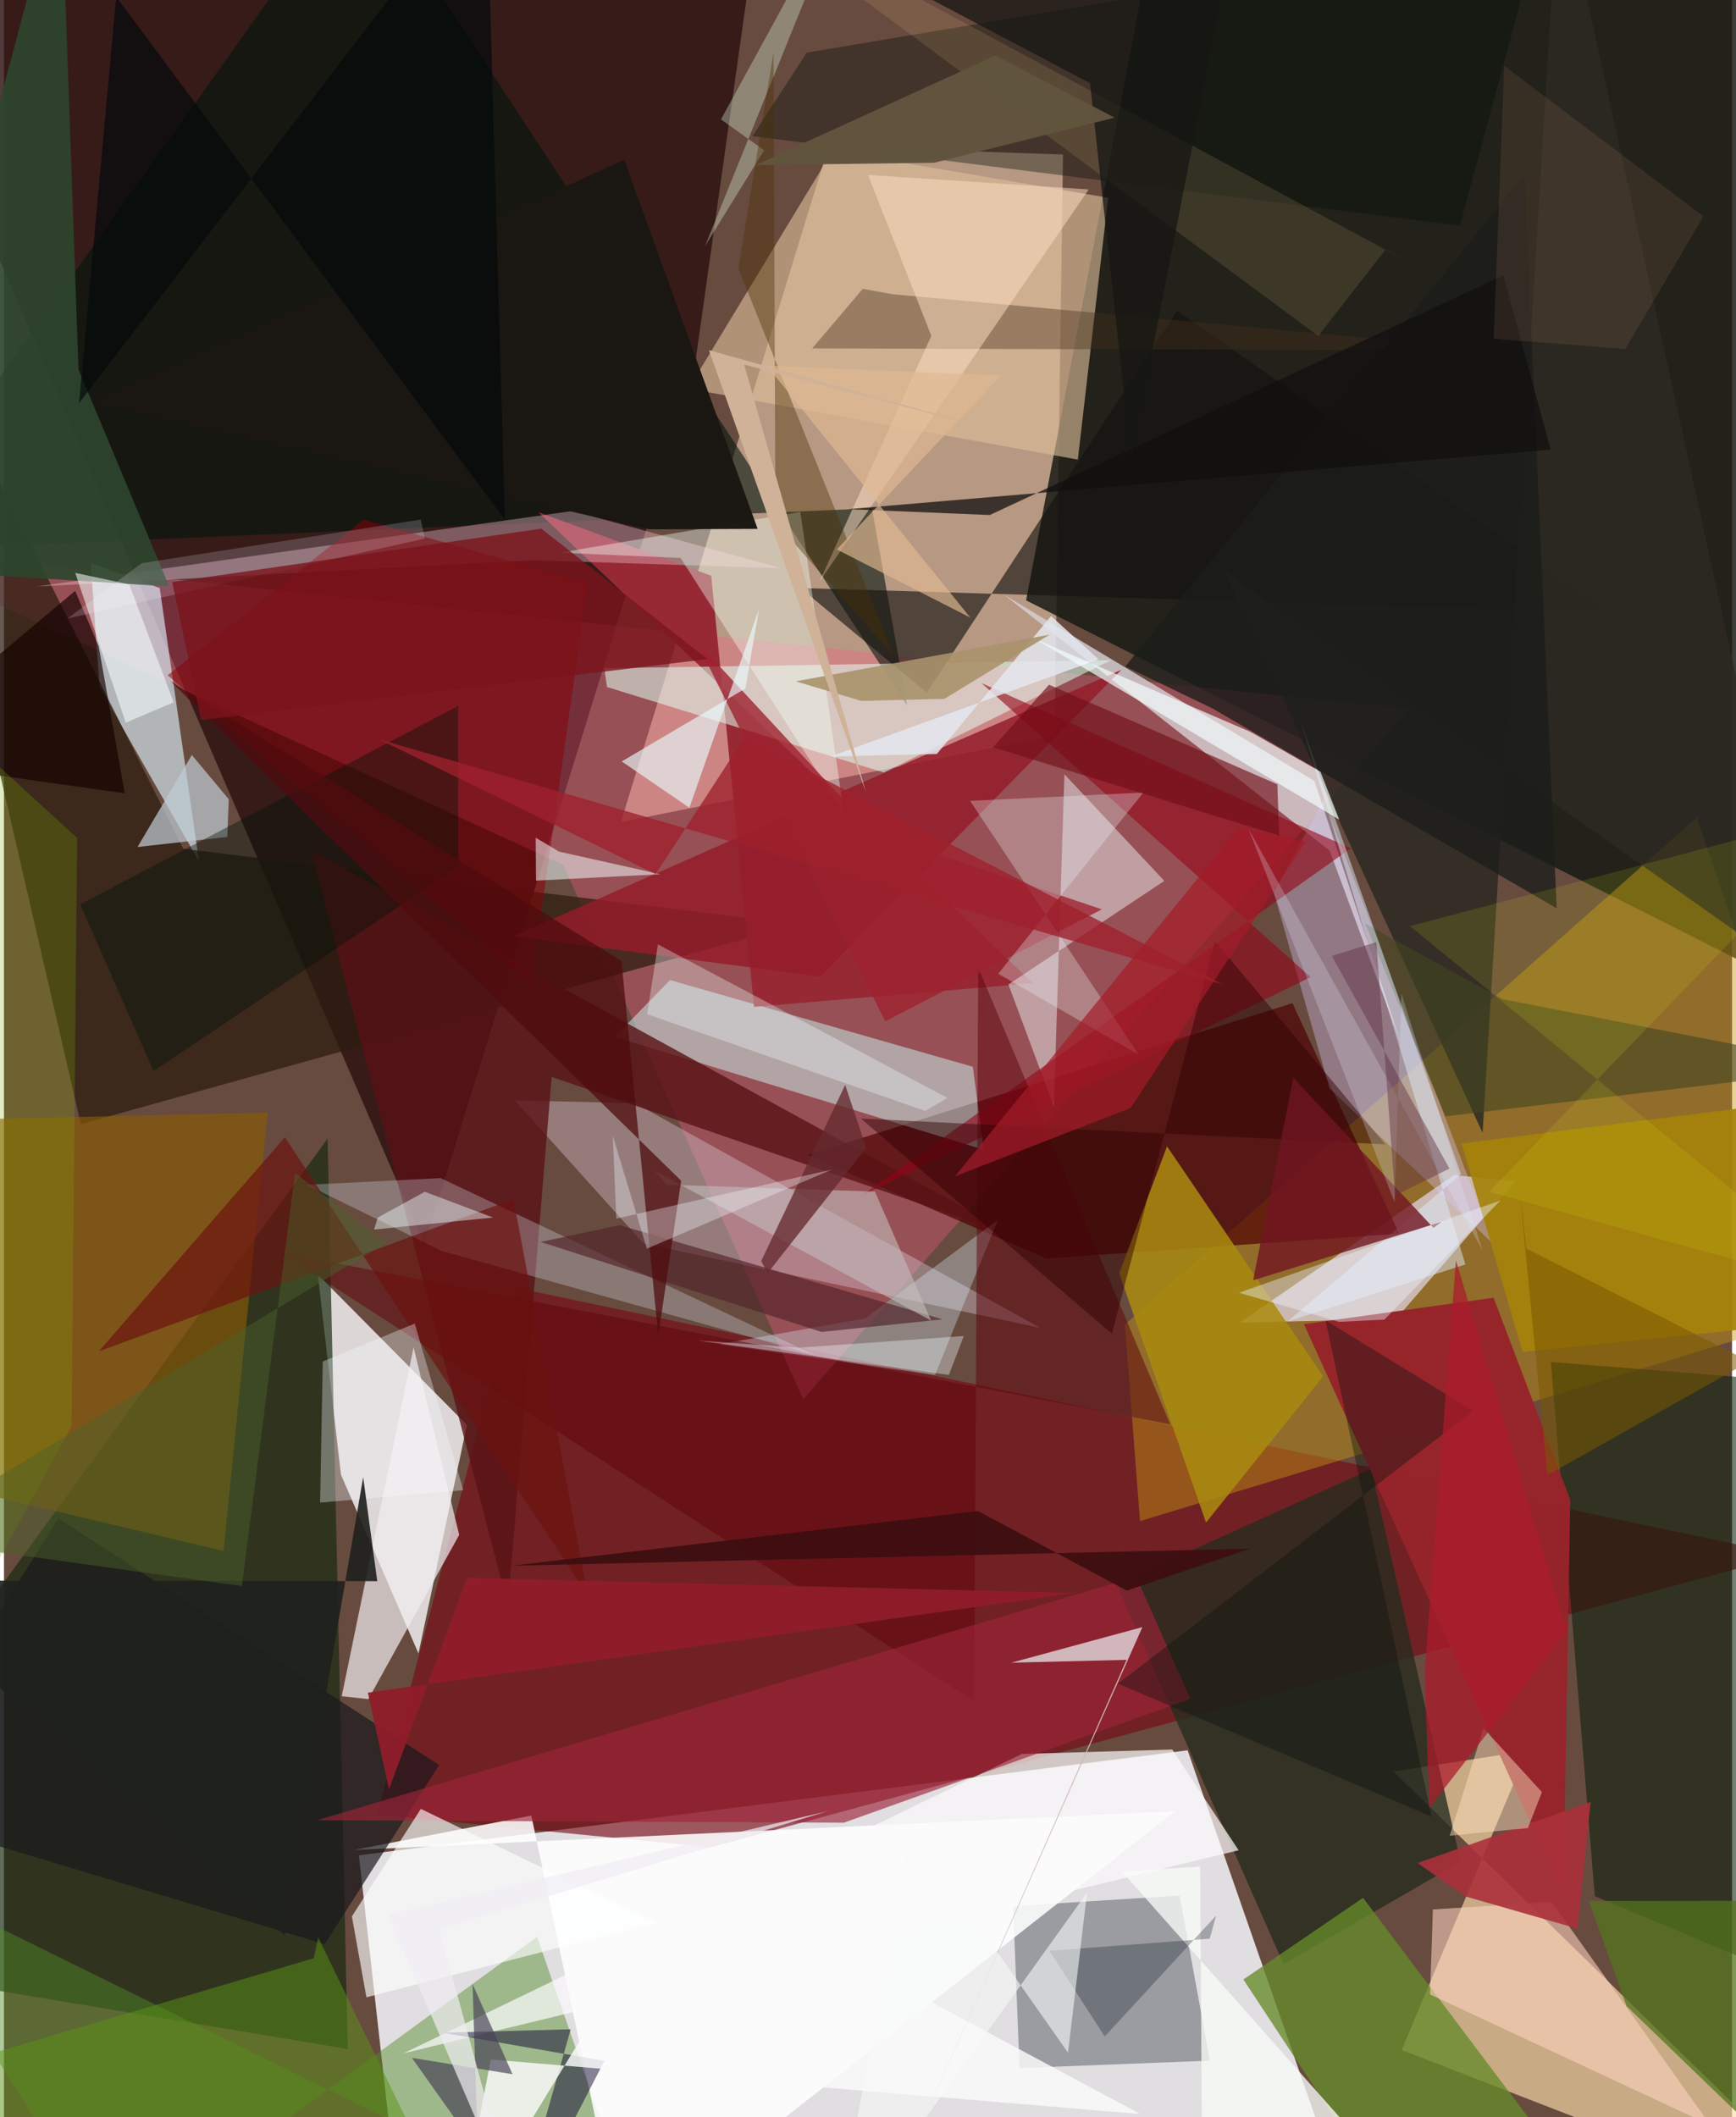<svg xmlns="http://www.w3.org/2000/svg" width="228" height="278" viewBox="0 0 836 1024"><path fill="#684b3f" d="M0 0h836v1024H0z"/><path fill="#e1dfe1" fill-opacity=".996" d="M171.708 897.343l18.242 162.513 446.745-29.157-64.075-184.132z"/><path fill="#e1c3a8" fill-opacity=".647" d="M512.33 74.738L398.908 70.78 298.467 397.608l209.845-41.907z"/><path fill="#161914" fill-opacity=".843" d="M898 493.996L875.376-2.132 549.871-.671 494.48 290.375z"/><path fill="#2c1211" fill-opacity=".827" d="M367.879-62l-34.485 244.898-130.018 419.315L-62-13.334z"/><path fill="#efeeef" fill-opacity=".855" d="M223.965 689.182l-72.125-72.748 11.187 96.798 37.504 86.473z"/><path fill="#fedfad" fill-opacity=".643" d="M676.166 991.502l60.85-144.673-64.784 9.983L898 1077.536z"/><path fill="#770814" fill-opacity=".631" d="M862.772 752.129L341.933 893.477l-161.348-15.823 66.689-254.902z"/><path fill="#ff5c89" fill-opacity=".31" d="M679.565 342.99L-62 265.023l332.637 153.389 116.006 258.315z"/><path fill="#162910" fill-opacity=".686" d="M-62 850.111l218.578-299.41 9.745 440.35L-62 952.955z"/><path fill="#c79810" fill-opacity=".439" d="M898 629.886L549.575 735.711l-7.294-95.03 276.703-245.326z"/><path fill="#e5dbec" fill-opacity=".694" d="M673.361 638.015l-75.454 1.621 103.554-71.283 29.673 2.929z"/><path fill="#4d0000" fill-opacity=".686" d="M388.536 558.682l234.798-73.466 51.591 111.468-170.623 12.046z"/><path fill="#dbf1fb" fill-opacity=".639" d="M75.357 284.425l19 132.199-48.07-84.104-4.344-60.25z"/><path fill="#03150e" fill-opacity=".592" d="M-62 266.632l481.923-20.785 16.994 95.412L172.17-62z"/><path fill="#2b1c10" fill-opacity=".725" d="M-62 114.015L86.796 410.529l297.11 36.456-346.71 96.76z"/><path fill="#d0fdfb" fill-opacity=".478" d="M468.717 515.944l5.318 40.138-178.55-54.581 26.705-27.473z"/><path fill="#972934" d="M258.492 247.726l83.662 30.75 20.714 208.513 134.88-11.445z"/><path fill="#d6cfd4" fill-opacity=".816" d="M483.725 287.595l157.61 123.826 34.546 93.3-41.899-126.994z"/><path fill="#19222c" fill-opacity=".349" d="M568.752 916.828l-80.535 5.114 3.092 78.313 92.096-3.59z"/><path fill="#272c1f" fill-opacity=".788" d="M704.678 900.555L619 950.025 538.202 766.33l123.226-55.795z"/><path fill="#07200c" fill-opacity=".569" d="M898 670.687l-149.635-11.944 21.252 258.347L898 970.767z"/><path fill="#518c28" fill-opacity=".459" d="M-62 902.974L309.748 1086l-51.844-149.212L53.51 1086z"/><path fill="#fefefe" fill-opacity=".875" d="M299.113 1086l-44.002-207.877-85.8 16.655 397.275-18.784z"/><path fill="#dbbd99" fill-opacity=".624" d="M400.886 72.903l133.296 22.749-14.669 126.646-188.358-34.318z"/><path fill="#d6c5d3" fill-opacity=".408" d="M309.425 601.42l191.86 40.805L305.26 533.54l-58.134-1.29z"/><path fill="#dffdf0" fill-opacity=".553" d="M425.615 373.632L291.73 332.287l-1.311-9.059 245.217-3.955z"/><path fill="#96252b" fill-opacity=".988" d="M720.63 627.671l37.092 97.649-3.348 191.19-125.48-276.064z"/><path fill="#591216" fill-opacity=".8" d="M264.977 520.862L243.806 776.74l-95.251-365.483L490.986 598.65z"/><path fill="#8b5b05" fill-opacity=".643" d="M127.511 538.155L-62 542.465v167.71l168.232 40.007z"/><path fill="#fbcad8" fill-opacity=".369" d="M256.008 270.969l120.06 3.853-100.876-27.689-259.698 36.568z"/><path fill="#dac6f5" fill-opacity=".369" d="M638.368 386.938l-24.049 44.714 26.982 94.806 79.483 75.483z"/><path fill="#14130f" fill-opacity=".624" d="M567.527 150.321L776.86 296.195l-391.55-11.803 61.12 50.624z"/><path fill="#f2edf0" fill-opacity=".698" d="M163.401 820.397l34.759-168.755 22.07 90.718-43.925 79.443z"/><path fill="#f0fcff" fill-opacity=".459" d="M561.355 426.065l-75.428 50.088 21.991 59.092 5.107-160.775z"/><path fill="#2c2a21" fill-opacity=".847" d="M870.082 473.23L752.32-62l-36.99 609.935-124.875-271.727z"/><path fill="#890106" fill-opacity=".514" d="M173.904 251.393l108.536 30.34-27.405 194.322L79.173 326.603z"/><path fill="#e0e7f8" fill-opacity=".286" d="M211.798 605.024l-65.323-31.977 64.783-3.234 180.754 85.502z"/><path fill="#931d29" fill-opacity=".851" d="M246.54 452.82l192.78-84.95 101.241-43.902-145.648 148.38z"/><path fill="#658b2a" fill-opacity=".78" d="M657.5 917.906L783.936 1086l-127.44-42.154-56.901-86.449z"/><path fill="#930516" fill-opacity=".592" d="M414.945 578.285l236.603-167.972-178.626-79.908L632.126 472.6z"/><path fill="#aa8a10" fill-opacity=".859" d="M581.524 736.409l56.656-70.73-75.515-111.242-23.152 61.387z"/><path fill="#061009" fill-opacity=".384" d="M743-34.057l-38.634 143.244-342.28-43.342 26.3-40.402z"/><path fill="#fcfafc" fill-opacity=".706" d="M597.295 894.911l-32.077-48.729-72.736 2.139-299.22 144.817z"/><path fill="#d9f1fe" fill-opacity=".333" d="M480.792 590.094l-30.356 74.94-104.36-14.86 70.557-12.5z"/><path fill="#19181c" fill-opacity=".694" d="M26.314 734.436l184.22 119.245-55.37 86.668L-62 875.016z"/><path fill="#a6820b" fill-opacity=".922" d="M898 528.69l-192.823 24.36 29.478 100.84L898 637.16z"/><path fill="#60050e" fill-opacity=".518" d="M471.324 468.033l92.93 220.94-430.201-83.164 335.333 217.074z"/><path fill="#becbd4" fill-opacity=".714" d="M64.622 409.663l43.439-4.883.673-18.205-17.846-21.426z"/><path fill="#fed5c2" fill-opacity=".569" d="M689.903 964.627l135.594 63.24-76.742-107.97-57.476 3.632z"/><path fill="#2d452d" fill-opacity=".914" d="M27.54-62l8.531 240.73 43.88 104.944L-62 274.709z"/><path fill="#f3fff5" fill-opacity=".396" d="M385.264 247.586l21.09 145.744-79.047-123.475-58.474-2.524z"/><path fill="#9d2438" fill-opacity=".647" d="M573.911 821.688l-167.612 59.888-254.889-1.17 396.33-117.809z"/><path fill="#462f1c" fill-opacity=".388" d="M391 168.506l335.068 1.026-296.35-27.253-14.245-2.58z"/><path fill="#ffe0c4" fill-opacity=".506" d="M524.787 91.615L394.491 281.39l54.16-118.956-30.657-77.808z"/><path fill="#9d212e" fill-opacity=".788" d="M426.305 493.963l-91.33-183.802 86.069 92.702 110.11 36.959z"/><path fill="#0b012e" fill-opacity=".486" d="M274.186 981.492L244.491 1086l45.986-89.233-78.142-13.616z"/><path fill="#edf5fa" fill-opacity=".302" d="M481.009 470.982l67.833 39.043-81.45-122.685 83.841-4.025z"/><path fill="#e9fbfe" fill-opacity=".643" d="M365.298 294.515l-6.641 38.525-59.795 35.239 32.723 22.383z"/><path fill="#ab303a" fill-opacity=".902" d="M683.904 901.094l83.728-29.559-6.47 61.265-54.147-15.577z"/><path fill="#710e19" fill-opacity=".643" d="M505.582 331.163l-27.105 30.256L616.91 404.18l-.878-24.824z"/><path fill="#6c1310" fill-opacity=".678" d="M45.889 653.595l89.998-103.577 146.56 221.637-35.97-191.715z"/><path fill="#fbfbfb" fill-opacity=".824" d="M329.06 904.377L218.061 1086l17.481-89.905 314.226 26.39z"/><path fill="#feffff" fill-opacity=".635" d="M175.355 966.036l139.87-36.107-113.54-55.037-33.376 52.002z"/><path fill="#1b1713" fill-opacity=".992" d="M364.615 255.803l-52.648.2L43.049 194.52l256.99-117.241z"/><path fill="#001309" fill-opacity=".404" d="M72.379 518.06l-35.5-80.64 182.893-96.03-.037 77.824z"/><path fill="#424523" fill-opacity=".596" d="M894.73 516.363l-197.402 23.585-38.79-93.231 66.366 36.533z"/><path fill="#e3fde1" fill-opacity=".333" d="M339.137 119.07l28.622-46.382-20.885-14.94L412.404-62z"/><path fill="#f9fbf9" fill-opacity=".776" d="M648.17 1026.31L540.824 905.16l37.872-2.382L579.884 1086z"/><path fill="#522329" fill-opacity=".659" d="M395.516 644.215l58.554-6.106-156.209-45.537-38.275 8.11z"/><path fill="#c3bbbc" fill-opacity=".604" d="M314.506 566.11l134.057 72.643-27.22-62.424-100.764-3.328z"/><path fill="#e4e6ee" fill-opacity=".859" d="M506.568 297.942l22.983 20.957-129.694 46.978 51.448-1.204z"/><path fill="#4b2f04" fill-opacity=".404" d="M430.412 317.093l-57.174-64.614-.949-227.223-16.983 104.627z"/><path fill="#5a9215" fill-opacity=".506" d="M224.201 1086l-284.442-76.747 210.148-62.117 2.11-10.082z"/><path fill="#484256" fill-opacity=".675" d="M197.341 995.297l31.954 45.054-2.604-80.762 19.334 43.645z"/><path fill="#f3feff" fill-opacity=".525" d="M268.548 411.901l-11.303-6.734.147 20.754 60.157-3.094z"/><path fill="#ffd790" fill-opacity=".122" d="M635.816 162.477L340.45-55.863l343.244 184.9-15.252-8.385z"/><path fill="#e1ecfc" fill-opacity=".486" d="M706.994 611.566l-86.047 27.591 83.93-71.283-77.359-218.364z"/><path fill="#f2fdfe" fill-opacity=".69" d="M645.972 396.417l-9.108-23.153-34.043-19.36-103.68-44.67z"/><path fill="#eaf9f9" fill-opacity=".459" d="M180.88 588.876l22.704-12.461 33 12.461-57.568 5.816z"/><path fill="#642a2f" fill-opacity=".773" d="M406.959 524.744l-40.635 85.198 3.119 5.812 47.67-60.588z"/><path fill="#2f0003" fill-opacity=".463" d="M585.863 455.203l82.441 98.298-253.763-12.516 121.457 104.113z"/><path fill="#1b1d1a" fill-opacity=".776" d="M542.468 322.345l41.943 20.189 166.762 96.79L735.548 84.55z"/><path fill="#a9926b" fill-opacity=".89" d="M414.725 339.003l40.257-.998 50.866-31.045-122.84 22.578z"/><path fill="#12100f" fill-opacity=".741" d="M408.274 246.263l68.63 2.835 248.451-115.903 22.906 84.265z"/><path fill="#0a120f" fill-opacity=".376" d="M639.363 638.57l51.262 240.04-151.736-64.273L710.81 682.415z"/><path fill="#d1b6bb" d="M435.518 1046.457l107.573-243.642-55.768 1.37 63.424-17.207z"/><path fill="#a41b29" fill-opacity=".702" d="M597.506 400.324L460.081 568.94l84.954-33.062 84.656-128.783z"/><path fill="#effdfe" fill-opacity=".337" d="M456.46 531.028l-140.067-74.25-5.238 33.76 134.495 46.788z"/><path fill="#0b1420" fill-opacity=".29" d="M583.307 937.672l3.118-11.17-53.9 58.452-26.763-41.424z"/><path fill="#4f0b0e" fill-opacity=".745" d="M316.53 646.122l11.084-75.049-247.14-241.629L298.74 464.8z"/><path fill="#f8fbff" fill-opacity=".337" d="M152.955 726.754l69.262-6.005-23.471-80.587-44.506 18.353z"/><path fill="#53741c" fill-opacity=".749" d="M784.981 970.278l-18.279-50.841L898 919.26v160.025z"/><path fill="#150001" fill-opacity=".663" d="M58.444 383.718l-12.619-71.153-11.376-26.79L-62 366.653z"/><path fill="#8f1d29" fill-opacity=".949" d="M223.986 763.15l294.055 7.323-341.985 48.202 10.224 46.76z"/><path fill="#f6edff" fill-opacity=".188" d="M66.603 272.406l135.013-21.113 1.989 9.2-172.877 38.654z"/><path fill="#711522" fill-opacity=".788" d="M695.31 590.996l-91.007 28.248 19.46-97.964 67.797 72.618z"/><path fill="#161613" fill-opacity=".749" d="M594.708-30.512l-49.438 252.61-19.844-181.871-99.584-52.521z"/><path fill="#f9fafa" fill-opacity=".588" d="M514.766 992.821l-76.328-108.63L401.718 1086l122.259-170.629z"/><path fill="#7c141b" fill-opacity=".784" d="M95.409 348.274l-14.004-66.74 178.558-25.854 80.353 63.127z"/><path fill="#3e0e10" fill-opacity=".953" d="M543.212 769.331l-71.95-38.489-225.752 26.454 357.334-8.268z"/><path fill="#ffe0bf" fill-opacity=".467" d="M699.397 887.883l16.392-51.962 28.247 30.86-6.799 17.377z"/><path fill="#ab1c2c" fill-opacity=".741" d="M702.42 609.566l53.502 179.558-66.408 85.221-2.208-65.617z"/><path fill="#dfb892" fill-opacity=".667" d="M467.492 298.723L369.02 176.85l113.317 4.769-79.44 84.127z"/><path fill="#1e201e" fill-opacity=".906" d="M173.774 714.452l6.815 50.298L-62 764.395 135.832 936.01z"/><path fill="#61543e" fill-opacity=".992" d="M479.65 26.894l57.707 30.012-87.365 21.806-86.455 1.146z"/><path fill="#795800" fill-opacity=".545" d="M736.494 603.862l-3.215-27.725 13.342 137.386 97.706-55.02z"/><path fill="#9e202d" fill-opacity=".784" d="M315.291 422.79l-133.917-65.216 408.44 118.669L358.13 356.875z"/><path fill="#02090a" fill-opacity=".659" d="M233.392-62L36.336 194.991l17.97-196.55 188.017 252.946z"/><path fill="#82b000" fill-opacity=".243" d="M35.387 405.302L-62 316.18v548.086l94.676-174.569z"/><path fill="#ecf3ff" fill-opacity=".42" d="M667.81 638.249l56.229-57.656-126.525 44.667 48.41 14.072z"/><path fill="#f8ffff" fill-opacity=".545" d="M82.096 339.671l-23.168 9.87-24.46-72.466 26.17 5.605z"/><path fill="#ecf9fd" fill-opacity=".373" d="M384.89 651.822l-49.246-3.426 121.473 16.602 7.22-18.813z"/><path fill="#4b6229" fill-opacity=".463" d="M140.819 567.394l-25.722 199.723-166.991-23.165 236.721-142.835z"/><path fill="#dfecff" fill-opacity=".243" d="M715.22 604.565l-39.157-123.972-3.32 100.878-70.651-180.548z"/><path fill="#f4fafe" fill-opacity=".341" d="M400.542 565.654l-89.517 38.266-16.481-54.567 1.703 40.043z"/><path fill="#efedf2" fill-opacity=".71" d="M210.702 933.165l37.754 138.656-62.682-145.728 212.412-50.023z"/><path fill="#613244" fill-opacity=".463" d="M663.917 455.637l-21.54 6.706 56.925 102.864-26.345 13.031z"/><path fill="#cfb297" d="M341.052 169.364l75.92 213.739-58.886-206.764 125.175 32.876z"/><path fill="#ffb58a" fill-opacity=".098" d="M720.696 163.834l63.64 4.962 37.846-64.15-96.421-72.812z"/><path fill="#e5f513" fill-opacity=".122" d="M718.432 576.428L898 390.425l-217.777 57.517L898 626.172z"/></svg>